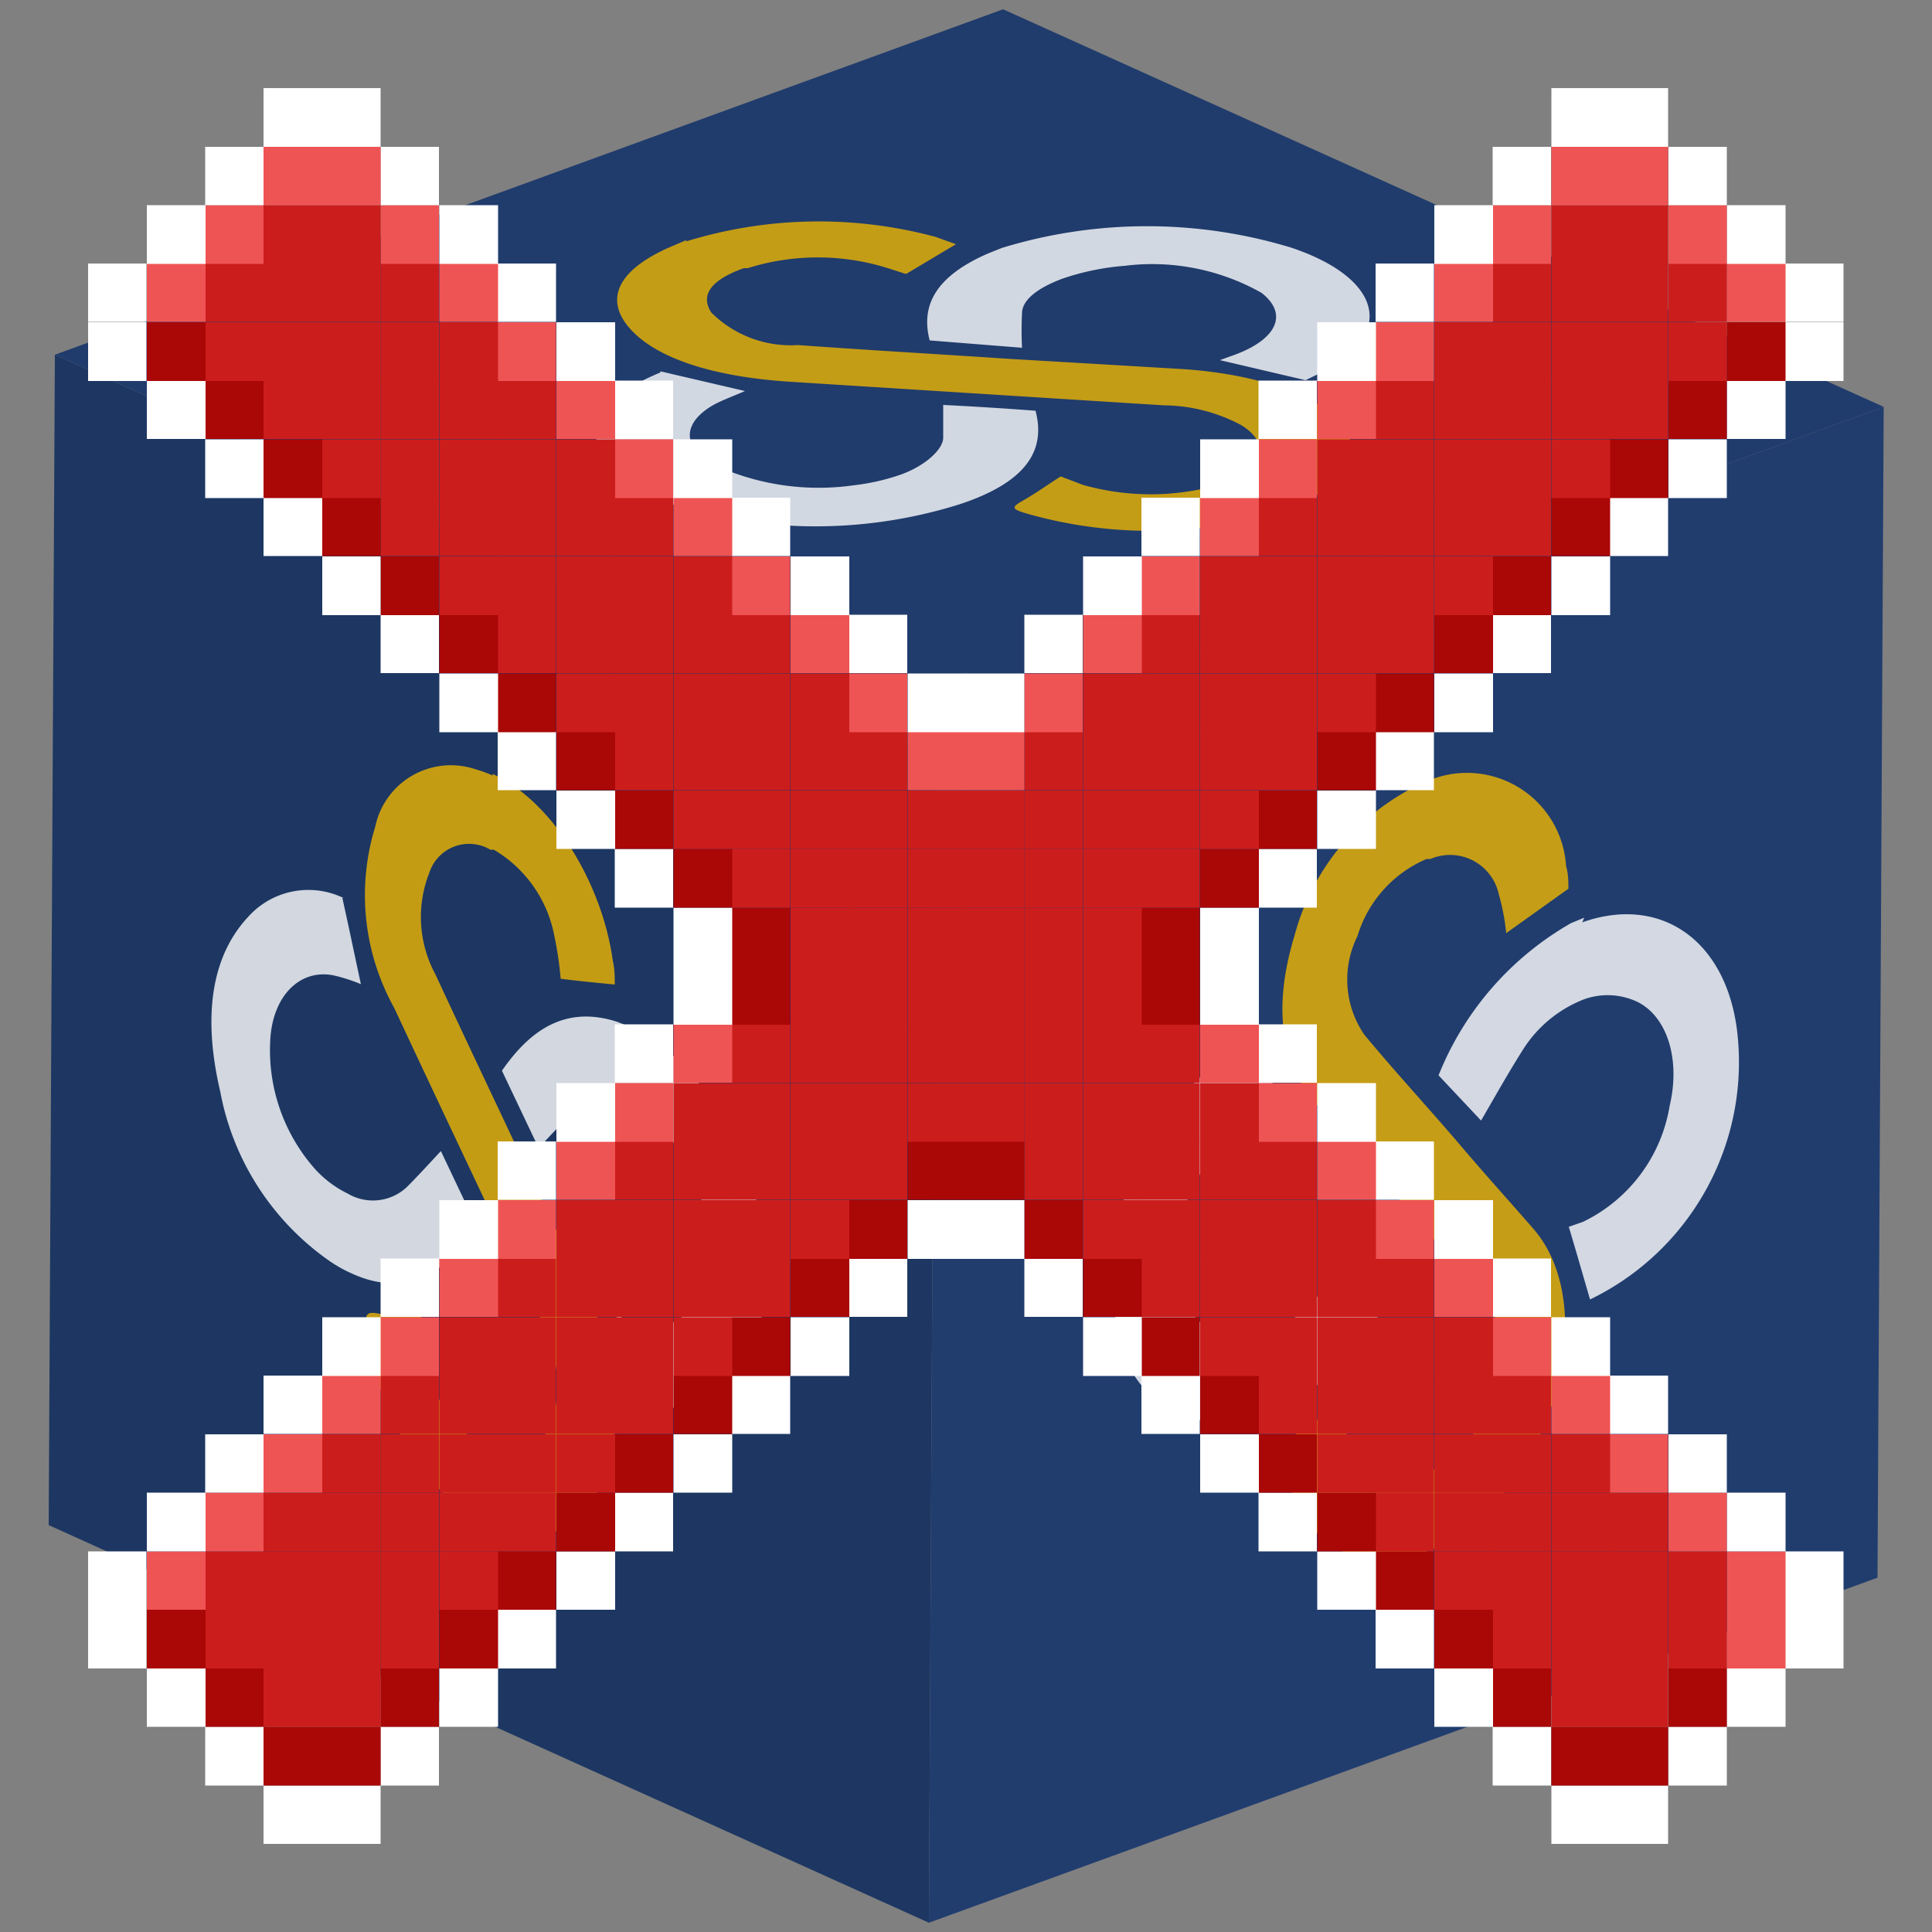 <svg id="Capa_1" data-name="Capa 1" xmlns="http://www.w3.org/2000/svg" xmlns:xlink="http://www.w3.org/1999/xlink" width="50" height="50" viewBox="0 0 50 50">
  <rect x="0" y="0" width="50" height="50" fill="#808080" stroke="none"/>
  <defs>
    <clipPath id="clip-path">
      <polygon points="24.04 49.76 1.26 39.47 1.42 9.18 24.2 19.47 24.04 49.76" fill="none"/>
    </clipPath>
    <clipPath id="clip-path-2">
      <polygon points="24.2 19.47 1.42 9.18 25.96 0.24 48.75 10.53 24.2 19.47" fill="none"/>
    </clipPath>
    <clipPath id="clip-path-3">
      <polygon points="48.75 10.53 48.59 40.83 24.04 49.76 24.2 19.47 48.75 10.53" fill="none"/>
    </clipPath>
  </defs>
  <g id="Figment_lido">
    <g style="isolation: isolate">
      <g>
        <polygon points="24.04 49.76 1.26 39.47 1.42 9.18 24.2 19.47 24.04 49.76" fill="#1d3762"/>
        <g style="isolation: isolate">
          <g clip-path="url(#clip-path)">
            <g>
              <path d="M12.75,20.07a3.29,3.29,0,0,0-.44-.16,2,2,0,0,0-2.6,1.49,6,6,0,0,0,.49,4.68c1.26,2.7,2.55,5.41,3.82,8.1a3.75,3.75,0,0,1,.38,2.07c-.13,1.1-.88,1.66-1.75,1.28h0a3.65,3.65,0,0,1-1.75-2.77c0-.24,0-.46,0-.69-.38,0-.73,0-1.08-.07s-.4,0-.32.51c.31,2.24,1.65,4.29,3.16,5a3,3,0,0,0,.68.21c2.36.41,3.38-3,1.87-6.2C14.57,32.22,14,31,13.38,29.71c-.7-1.49-1.42-3-2.11-4.49a3.12,3.12,0,0,1-.16-2.63,1.08,1.08,0,0,1,1.58-.6l.09,0a3.3,3.3,0,0,1,1.57,2.25,9,9,0,0,1,.16,1.09c.46.06.91.1,1.4.15,0-.19,0-.4-.05-.61-.27-2-1.56-4.14-3.11-4.84" fill="#edb500" opacity="0.8"/>
              <path d="M8.89,23.24a2.09,2.09,0,0,0-2.46.48c-.94,1-1.2,2.53-.73,4.53a6.88,6.88,0,0,0,2.85,4.4,3.51,3.51,0,0,0,.56.31c1.38.63,2.4,0,3.25-1.17l-.95-2c-.3.32-.59.64-.88.93A1.28,1.28,0,0,1,9,30.89a2.79,2.79,0,0,1-.86-.65A4.64,4.64,0,0,1,7,26.83c.09-1.08.77-1.75,1.62-1.59a4.32,4.32,0,0,1,.72.23c-.16-.74-.31-1.47-.48-2.23" fill="#fff" opacity="0.8"/>
              <path d="M16.29,26.57l-.3-.12c-1.34-.44-2.26.19-3,1.26l.95,2c.32-.34.61-.66.93-.95a1.22,1.22,0,0,1,1.42-.16,3,3,0,0,1,1.07.88A4.52,4.52,0,0,1,18.25,33c-.25,1.11-1,1.59-2,1.19L15.94,34c.17.76.33,1.48.49,2.26a5.62,5.62,0,0,0,.62.15c1.8.25,3-1.6,2.74-4.15s-1.76-4.91-3.5-5.7" fill="#fff" opacity="0.8"/>
            </g>
          </g>
        </g>
      </g>
      <g>
        <polygon points="24.2 19.47 1.42 9.18 25.96 0.24 48.75 10.53 24.2 19.47" fill="#203c6c"/>
        <g style="isolation: isolate">
          <g clip-path="url(#clip-path-2)">
            <g>
              <path d="M17.77,6.21l-.49.21C16,7,15.63,7.74,16.3,8.5s2.12,1.25,4.15,1.38l9.67.61a4.33,4.33,0,0,1,2,.51c.77.47.6,1.11-.42,1.5h0a6.45,6.45,0,0,1-3.67.05l-.58-.22c-.33.21-.62.42-.95.61s-.36.23.14.37a11.62,11.62,0,0,0,6.62-.11,4.76,4.76,0,0,0,.72-.33c2.29-1.26.44-3.07-3.4-3.32L26,9.28c-1.78-.12-3.57-.22-5.35-.35a2.91,2.91,0,0,1-2.24-.84c-.3-.46,0-.85.84-1.15l.1,0a6.06,6.06,0,0,1,3.1-.14c.38.08.7.2,1,.29l1.29-.77-.53-.19a11.64,11.64,0,0,0-6.46.12" fill="#edb500" opacity="0.8"/>
              <path d="M17.09,9.64c-1.09.45-1.68,1-1.66,1.64,0,.91,1,1.61,3,2.05a12.44,12.44,0,0,0,5.89-.13c.26-.07.5-.14.72-.22,1.65-.6,2-1.43,1.76-2.35-.79-.06-1.58-.11-2.39-.15,0,.29,0,.57,0,.85s-.43.71-1.09.95a5.72,5.72,0,0,1-1.23.28A6.45,6.45,0,0,1,18.42,12c-.78-.44-.76-1.08.08-1.54.23-.12.53-.23.78-.34l-2.19-.51" fill="#fff" opacity="0.8"/>
              <path d="M25.92,6.42l-.35.14C24.1,7.2,23.85,8,24.06,8.81L26.45,9a8.74,8.74,0,0,1,0-.89c0-.36.43-.67,1.05-.9a6.51,6.51,0,0,1,1.6-.33,5.75,5.75,0,0,1,3.55.7c.69.54.41,1.19-.69,1.6l-.39.14,2.22.52c.19-.1.43-.2.63-.32,1.7-1,1.23-2.36-1-3.11a12.83,12.83,0,0,0-7.47,0" fill="#fff" opacity="0.8"/>
            </g>
          </g>
        </g>
      </g>
      <g>
        <polygon points="48.75 10.53 48.59 40.83 24.04 49.76 24.2 19.47 48.75 10.53" fill="#213d6e"/>
        <g style="isolation: isolate">
          <g clip-path="url(#clip-path-3)">
            <g>
              <path d="M37,20.19a3.22,3.22,0,0,0-.5.23,6.09,6.09,0,0,0-3,3.8c-.56,1.84-.36,3.32.56,4.35,1.43,1.66,2.89,3.3,4.33,5a2.2,2.2,0,0,1,.43,1.78,3.61,3.61,0,0,1-2,2.84h0a1.45,1.45,0,0,1-2-1.31c0-.22,0-.45,0-.67-.43.31-.82.61-1.22.86s-.46.32-.37.81c.36,2,1.88,2.94,3.59,2.31a3.79,3.79,0,0,0,.76-.37c2.68-1.65,3.83-6,2.12-8-.67-.77-1.35-1.52-2-2.29-.79-.92-1.61-1.81-2.39-2.75a2.52,2.52,0,0,1-.18-2.55,3.16,3.16,0,0,1,1.79-2l.1,0a1.29,1.29,0,0,1,1.77.92,5.54,5.54,0,0,1,.19,1L40.59,23c0-.18,0-.39-.06-.58A2.57,2.57,0,0,0,37,20.19" fill="#edb500" opacity="0.8"/>
              <path d="M32.65,26.81a6,6,0,0,0-2.79,2.64A6.39,6.39,0,0,0,29,34.72a2.61,2.61,0,0,0,3.22,2,3.58,3.58,0,0,0,.64-.18c1.56-.57,2.72-2.08,3.67-4-.35-.41-.7-.82-1.07-1.23-.34.59-.66,1.17-1,1.72a3.46,3.46,0,0,1-1.68,1.48,1.72,1.72,0,0,1-1,.09c-.92-.2-1.43-1.16-1.31-2.48a4.24,4.24,0,0,1,1.84-3.05,7.41,7.41,0,0,1,.81-.39c-.18-.61-.35-1.23-.54-1.86" fill="#fff" opacity="0.8"/>
              <path d="M41,23.75l-.34.14a7.91,7.91,0,0,0-3.43,3.94L38.33,29c.36-.62.69-1.21,1.05-1.78A3.27,3.27,0,0,1,41,25.86a1.8,1.8,0,0,1,1.21,0c.87.29,1.31,1.45,1,2.76a4.06,4.06,0,0,1-2.24,3l-.37.13c.19.63.36,1.23.55,1.88a6.82,6.82,0,0,0,3.8-7c-.31-2.33-2-3.47-4-2.76" fill="#fff" opacity="0.8"/>
            </g>
          </g>
        </g>
      </g>
    </g>
  </g>
  <g>
    <rect x="46.2" y="41.66" width="1.51" height="1.52" fill="#fff"/>
    <rect x="46.2" y="40.15" width="1.51" height="1.51" fill="#fff"/>
    <rect x="46.2" y="8.34" width="1.51" height="1.52" fill="#fff"/>
    <rect x="46.2" y="6.82" width="1.51" height="1.51" fill="#fff"/>
    <rect x="44.69" y="43.18" width="1.52" height="1.51" fill="#fff"/>
    <rect x="44.69" y="41.66" width="1.52" height="1.52" fill="#ef5454"/>
    <rect x="44.69" y="40.15" width="1.52" height="1.51" fill="#ef5454"/>
    <rect x="44.69" y="38.63" width="1.52" height="1.52" fill="#fff"/>
    <rect x="44.69" y="9.85" width="1.52" height="1.51" fill="#fff"/>
    <rect x="44.69" y="8.34" width="1.52" height="1.52" fill="#aa0707"/>
    <rect x="44.69" y="6.82" width="1.52" height="1.51" fill="#ef5454"/>
    <rect x="44.69" y="5.31" width="1.52" height="1.52" fill="#fff"/>
    <rect x="43.18" y="44.69" width="1.51" height="1.52" fill="#fff"/>
    <rect x="43.18" y="43.18" width="1.51" height="1.51" fill="#aa0707"/>
    <rect x="43.18" y="41.66" width="1.51" height="1.52" fill="#cc1d1d"/>
    <rect x="43.18" y="40.15" width="1.51" height="1.51" fill="#cc1d1d"/>
    <rect x="43.18" y="38.63" width="1.51" height="1.52" fill="#ef5454"/>
    <rect x="43.18" y="37.12" width="1.51" height="1.51" fill="#fff"/>
    <rect x="43.18" y="11.37" width="1.51" height="1.52" fill="#fff"/>
    <rect x="43.18" y="9.85" width="1.51" height="1.51" fill="#aa0707"/>
    <rect x="43.18" y="8.34" width="1.51" height="1.52" fill="#cc1d1d"/>
    <rect x="43.18" y="6.82" width="1.51" height="1.51" fill="#cc1d1d"/>
    <rect x="43.18" y="5.31" width="1.51" height="1.52" fill="#ef5454"/>
    <rect x="43.18" y="3.8" width="1.51" height="1.51" fill="#fff"/>
    <rect x="41.66" y="46.21" width="1.51" height="1.51" fill="#fff"/>
    <rect x="41.66" y="44.69" width="1.51" height="1.52" fill="#aa0707"/>
    <rect x="41.66" y="43.18" width="1.51" height="1.51" fill="#cc1d1d"/>
    <rect x="41.66" y="41.66" width="1.51" height="1.52" fill="#cc1d1d"/>
    <rect x="41.66" y="40.15" width="1.51" height="1.51" fill="#cc1d1d"/>
    <rect x="41.66" y="38.63" width="1.51" height="1.52" fill="#cc1d1d"/>
    <rect x="41.66" y="37.12" width="1.51" height="1.51" fill="#ef5454"/>
    <rect x="41.66" y="35.6" width="1.51" height="1.51" fill="#fff"/>
    <rect x="41.66" y="12.88" width="1.51" height="1.51" fill="#fff"/>
    <rect x="41.66" y="11.37" width="1.51" height="1.52" fill="#aa0707"/>
    <rect x="41.66" y="9.85" width="1.51" height="1.51" fill="#cc1d1d"/>
    <rect x="41.66" y="8.34" width="1.51" height="1.52" fill="#cc1d1d"/>
    <rect x="41.66" y="6.82" width="1.51" height="1.51" fill="#cc1d1d"/>
    <rect x="41.66" y="5.31" width="1.51" height="1.52" fill="#cc1d1d"/>
    <rect x="41.66" y="3.8" width="1.51" height="1.51" fill="#ef5454"/>
    <rect x="41.66" y="2.28" width="1.51" height="1.52" fill="#fff"/>
    <rect x="40.15" y="46.21" width="1.52" height="1.51" fill="#fff"/>
    <rect x="40.15" y="44.69" width="1.52" height="1.52" fill="#aa0707"/>
    <rect x="40.15" y="43.18" width="1.52" height="1.51" fill="#cc1d1d"/>
    <rect x="40.15" y="41.66" width="1.52" height="1.52" fill="#cc1d1d"/>
    <rect x="40.15" y="40.15" width="1.52" height="1.51" fill="#cc1d1d"/>
    <rect x="40.15" y="38.63" width="1.52" height="1.52" fill="#cc1d1d"/>
    <rect x="40.15" y="37.12" width="1.52" height="1.51" fill="#cc1d1d"/>
    <rect x="40.15" y="35.6" width="1.52" height="1.51" fill="#ef5454"/>
    <rect x="40.15" y="34.09" width="1.52" height="1.52" fill="#fff"/>
    <rect x="40.15" y="14.4" width="1.52" height="1.52" fill="#fff"/>
    <rect x="40.15" y="12.88" width="1.52" height="1.51" fill="#aa0707"/>
    <rect x="40.15" y="11.37" width="1.52" height="1.52" fill="#cc1d1d"/>
    <rect x="40.15" y="9.85" width="1.52" height="1.51" fill="#cc1d1d"/>
    <rect x="40.15" y="8.34" width="1.52" height="1.52" fill="#cc1d1d"/>
    <rect x="40.15" y="6.82" width="1.52" height="1.51" fill="#cc1d1d"/>
    <rect x="40.15" y="5.31" width="1.52" height="1.52" fill="#cc1d1d"/>
    <rect x="40.15" y="3.8" width="1.52" height="1.51" fill="#ef5454"/>
    <rect x="40.15" y="2.28" width="1.52" height="1.52" fill="#fff"/>
    <rect x="38.63" y="44.69" width="1.51" height="1.52" fill="#fff"/>
    <rect x="38.63" y="43.18" width="1.51" height="1.51" fill="#aa0707"/>
    <rect x="38.63" y="41.66" width="1.51" height="1.52" fill="#cc1d1d"/>
    <rect x="38.63" y="40.15" width="1.51" height="1.51" fill="#cc1d1d"/>
    <rect x="38.63" y="38.63" width="1.51" height="1.52" fill="#cc1d1d"/>
    <rect x="38.63" y="37.12" width="1.51" height="1.51" fill="#cc1d1d"/>
    <rect x="38.63" y="35.6" width="1.51" height="1.51" fill="#cc1d1d"/>
    <rect x="38.63" y="34.09" width="1.51" height="1.52" fill="#ef5454"/>
    <rect x="38.63" y="32.57" width="1.51" height="1.51" fill="#fff"/>
    <rect x="38.63" y="15.91" width="1.51" height="1.51" fill="#fff"/>
    <rect x="38.63" y="14.4" width="1.51" height="1.52" fill="#aa0707"/>
    <rect x="38.63" y="12.88" width="1.51" height="1.51" fill="#cc1d1d"/>
    <rect x="38.63" y="11.37" width="1.51" height="1.52" fill="#cc1d1d"/>
    <rect x="38.63" y="9.85" width="1.51" height="1.51" fill="#cc1d1d"/>
    <rect x="38.63" y="8.34" width="1.51" height="1.52" fill="#cc1d1d"/>
    <rect x="38.63" y="6.82" width="1.51" height="1.51" fill="#cc1d1d"/>
    <rect x="38.63" y="5.31" width="1.51" height="1.52" fill="#ef5454"/>
    <rect x="38.63" y="3.8" width="1.51" height="1.51" fill="#fff"/>
    <rect x="37.12" y="43.18" width="1.52" height="1.51" fill="#fff"/>
    <rect x="37.12" y="41.66" width="1.52" height="1.52" fill="#aa0707"/>
    <rect x="37.12" y="40.15" width="1.52" height="1.51" fill="#cc1d1d"/>
    <rect x="37.12" y="38.63" width="1.52" height="1.52" fill="#cc1d1d"/>
    <rect x="37.12" y="37.12" width="1.52" height="1.51" fill="#cc1d1d"/>
    <rect x="37.12" y="35.6" width="1.52" height="1.51" fill="#cc1d1d"/>
    <rect x="37.12" y="34.09" width="1.52" height="1.52" fill="#cc1d1d"/>
    <rect x="37.12" y="32.57" width="1.52" height="1.51" fill="#ef5454"/>
    <rect x="37.12" y="31.06" width="1.52" height="1.52" fill="#fff"/>
    <rect x="37.12" y="17.43" width="1.52" height="1.52" fill="#fff"/>
    <rect x="37.12" y="15.91" width="1.52" height="1.51" fill="#aa0707"/>
    <rect x="37.12" y="14.4" width="1.52" height="1.52" fill="#cc1d1d"/>
    <rect x="37.12" y="12.88" width="1.52" height="1.51" fill="#cc1d1d"/>
    <rect x="37.12" y="11.37" width="1.52" height="1.52" fill="#cc1d1d"/>
    <rect x="37.12" y="9.85" width="1.52" height="1.51" fill="#cc1d1d"/>
    <rect x="37.12" y="8.34" width="1.52" height="1.52" fill="#cc1d1d"/>
    <rect x="37.12" y="6.82" width="1.52" height="1.51" fill="#ef5454"/>
    <rect x="37.12" y="5.31" width="1.52" height="1.52" fill="#fff"/>
    <rect x="35.6" y="41.66" width="1.51" height="1.52" fill="#fff"/>
    <rect x="35.6" y="40.15" width="1.51" height="1.51" fill="#aa0707"/>
    <rect x="35.6" y="38.63" width="1.51" height="1.52" fill="#cc1d1d"/>
    <rect x="35.6" y="37.12" width="1.51" height="1.51" fill="#cc1d1d"/>
    <rect x="35.6" y="35.6" width="1.51" height="1.51" fill="#cc1d1d"/>
    <rect x="35.6" y="34.09" width="1.51" height="1.52" fill="#cc1d1d"/>
    <rect x="35.6" y="32.57" width="1.51" height="1.51" fill="#cc1d1d"/>
    <rect x="35.6" y="31.06" width="1.51" height="1.52" fill="#ef5454"/>
    <rect x="35.6" y="29.54" width="1.51" height="1.51" fill="#fff"/>
    <rect x="35.6" y="18.94" width="1.51" height="1.51" fill="#fff"/>
    <rect x="35.6" y="17.43" width="1.51" height="1.52" fill="#aa0707"/>
    <rect x="35.6" y="15.91" width="1.51" height="1.51" fill="#cc1d1d"/>
    <rect x="35.6" y="14.4" width="1.51" height="1.52" fill="#cc1d1d"/>
    <rect x="35.6" y="12.88" width="1.51" height="1.51" fill="#cc1d1d"/>
    <rect x="35.6" y="11.37" width="1.51" height="1.52" fill="#cc1d1d"/>
    <rect x="35.6" y="9.85" width="1.51" height="1.51" fill="#cc1d1d"/>
    <rect x="35.6" y="8.34" width="1.51" height="1.52" fill="#ef5454"/>
    <rect x="35.6" y="6.82" width="1.51" height="1.51" fill="#fff"/>
    <rect x="34.09" y="40.15" width="1.52" height="1.51" fill="#fff"/>
    <rect x="34.09" y="38.63" width="1.52" height="1.52" fill="#aa0707"/>
    <rect x="34.09" y="37.12" width="1.52" height="1.51" fill="#cc1d1d"/>
    <rect x="34.09" y="35.6" width="1.52" height="1.51" fill="#cc1d1d"/>
    <rect x="34.09" y="34.09" width="1.52" height="1.52" fill="#cc1d1d"/>
    <rect x="34.09" y="32.57" width="1.52" height="1.51" fill="#cc1d1d"/>
    <rect x="34.09" y="31.06" width="1.52" height="1.52" fill="#cc1d1d"/>
    <rect x="34.09" y="29.54" width="1.52" height="1.51" fill="#ef5454"/>
    <rect x="34.09" y="28.03" width="1.52" height="1.52" fill="#fff"/>
    <rect x="34.09" y="20.46" width="1.52" height="1.51" fill="#fff"/>
    <rect x="34.09" y="18.94" width="1.52" height="1.51" fill="#aa0707"/>
    <rect x="34.09" y="17.43" width="1.52" height="1.52" fill="#cc1d1d"/>
    <rect x="34.09" y="15.91" width="1.52" height="1.51" fill="#cc1d1d"/>
    <rect x="34.09" y="14.4" width="1.52" height="1.52" fill="#cc1d1d"/>
    <rect x="34.09" y="12.88" width="1.52" height="1.51" fill="#cc1d1d"/>
    <rect x="34.09" y="11.37" width="1.52" height="1.52" fill="#cc1d1d"/>
    <rect x="34.09" y="9.85" width="1.52" height="1.51" fill="#ef5454"/>
    <rect x="34.09" y="8.34" width="1.52" height="1.52" fill="#fff"/>
    <rect x="32.57" y="38.63" width="1.51" height="1.52" fill="#fff"/>
    <rect x="32.57" y="37.12" width="1.51" height="1.51" fill="#aa0707"/>
    <rect x="32.57" y="35.6" width="1.51" height="1.51" fill="#cc1d1d"/>
    <rect x="32.57" y="34.09" width="1.51" height="1.52" fill="#cc1d1d"/>
    <rect x="32.57" y="32.57" width="1.51" height="1.51" fill="#cc1d1d"/>
    <rect x="32.57" y="31.06" width="1.51" height="1.52" fill="#cc1d1d"/>
    <rect x="32.57" y="29.54" width="1.51" height="1.51" fill="#cc1d1d"/>
    <rect x="32.57" y="28.03" width="1.51" height="1.52" fill="#ef5454"/>
    <rect x="32.57" y="26.51" width="1.51" height="1.51" fill="#fff"/>
    <rect x="32.57" y="21.97" width="1.51" height="1.52" fill="#fff"/>
    <rect x="32.57" y="20.46" width="1.51" height="1.51" fill="#aa0707"/>
    <rect x="32.57" y="18.94" width="1.51" height="1.51" fill="#cc1d1d"/>
    <rect x="32.57" y="17.43" width="1.51" height="1.52" fill="#cc1d1d"/>
    <rect x="32.57" y="15.91" width="1.51" height="1.51" fill="#cc1d1d"/>
    <rect x="32.57" y="14.4" width="1.51" height="1.52" fill="#cc1d1d"/>
    <rect x="32.57" y="12.88" width="1.51" height="1.51" fill="#cc1d1d"/>
    <rect x="32.57" y="11.37" width="1.51" height="1.52" fill="#ef5454"/>
    <rect x="32.57" y="9.85" width="1.51" height="1.51" fill="#fff"/>
    <rect x="31.06" y="37.12" width="1.52" height="1.51" fill="#fff"/>
    <rect x="31.06" y="35.6" width="1.52" height="1.51" fill="#aa0707"/>
    <rect x="31.06" y="34.09" width="1.52" height="1.52" fill="#cc1d1d"/>
    <rect x="31.06" y="32.57" width="1.52" height="1.51" fill="#cc1d1d"/>
    <rect x="31.06" y="31.06" width="1.52" height="1.52" fill="#cc1d1d"/>
    <rect x="31.06" y="29.54" width="1.52" height="1.51" fill="#cc1d1d"/>
    <rect x="31.06" y="28.03" width="1.52" height="1.52" fill="#cc1d1d"/>
    <rect x="31.06" y="26.51" width="1.52" height="1.51" fill="#ef5454"/>
    <rect x="31.06" y="25" width="1.52" height="1.52" fill="#fff"/>
    <rect x="31.06" y="23.49" width="1.52" height="1.51" fill="#fff"/>
    <rect x="31.06" y="21.97" width="1.52" height="1.52" fill="#aa0707"/>
    <rect x="31.06" y="20.46" width="1.52" height="1.51" fill="#cc1d1d"/>
    <rect x="31.06" y="18.94" width="1.52" height="1.51" fill="#cc1d1d"/>
    <rect x="31.06" y="17.43" width="1.52" height="1.52" fill="#cc1d1d"/>
    <rect x="31.06" y="15.91" width="1.52" height="1.51" fill="#cc1d1d"/>
    <rect x="31.06" y="14.4" width="1.52" height="1.52" fill="#cc1d1d"/>
    <rect x="31.06" y="12.88" width="1.52" height="1.51" fill="#ef5454"/>
    <rect x="31.06" y="11.37" width="1.52" height="1.52" fill="#fff"/>
    <rect x="29.54" y="35.6" width="1.51" height="1.51" fill="#fff"/>
    <rect x="29.54" y="34.09" width="1.51" height="1.52" fill="#aa0707"/>
    <rect x="29.54" y="32.57" width="1.51" height="1.51" fill="#cc1d1d"/>
    <rect x="29.54" y="31.06" width="1.51" height="1.52" fill="#cc1d1d"/>
    <rect x="29.54" y="29.54" width="1.51" height="1.51" fill="#cc1d1d"/>
    <rect x="29.54" y="28.03" width="1.51" height="1.52" fill="#cc1d1d"/>
    <rect x="29.54" y="26.51" width="1.51" height="1.51" fill="#cc1d1d"/>
    <rect x="29.54" y="25" width="1.51" height="1.52" fill="#aa0707"/>
    <rect x="29.54" y="23.49" width="1.51" height="1.51" fill="#aa0707"/>
    <rect x="29.54" y="21.97" width="1.51" height="1.52" fill="#cc1d1d"/>
    <rect x="29.54" y="20.46" width="1.51" height="1.51" fill="#cc1d1d"/>
    <rect x="29.54" y="18.94" width="1.51" height="1.51" fill="#cc1d1d"/>
    <rect x="29.54" y="17.43" width="1.51" height="1.52" fill="#cc1d1d"/>
    <rect x="29.54" y="15.91" width="1.51" height="1.51" fill="#cc1d1d"/>
    <rect x="29.54" y="14.4" width="1.51" height="1.52" fill="#ef5454"/>
    <rect x="29.54" y="12.88" width="1.51" height="1.51" fill="#fff"/>
    <rect x="28.03" y="34.09" width="1.52" height="1.52" fill="#fff"/>
    <rect x="28.03" y="32.57" width="1.52" height="1.51" fill="#aa0707"/>
    <rect x="28.03" y="31.06" width="1.52" height="1.52" fill="#cc1d1d"/>
    <rect x="28.03" y="29.54" width="1.52" height="1.51" fill="#cc1d1d"/>
    <rect x="28.03" y="28.03" width="1.52" height="1.52" fill="#cc1d1d"/>
    <rect x="28.03" y="26.51" width="1.52" height="1.51" fill="#cc1d1d"/>
    <rect x="28.03" y="25" width="1.52" height="1.52" fill="#cc1d1d"/>
    <rect x="28.03" y="23.49" width="1.52" height="1.51" fill="#cc1d1d"/>
    <rect x="28.03" y="21.97" width="1.52" height="1.52" fill="#cc1d1d"/>
    <rect x="28.03" y="20.46" width="1.52" height="1.51" fill="#cc1d1d"/>
    <rect x="28.03" y="18.94" width="1.52" height="1.51" fill="#cc1d1d"/>
    <rect x="28.03" y="17.43" width="1.52" height="1.52" fill="#cc1d1d"/>
    <rect x="28.03" y="15.91" width="1.52" height="1.51" fill="#ef5454"/>
    <rect x="28.03" y="14.4" width="1.52" height="1.52" fill="#fff"/>
    <rect x="26.51" y="32.57" width="1.51" height="1.51" fill="#fff"/>
    <rect x="26.51" y="31.06" width="1.51" height="1.52" fill="#aa0707"/>
    <rect x="26.51" y="29.54" width="1.51" height="1.51" fill="#cc1d1d"/>
    <rect x="26.51" y="28.03" width="1.51" height="1.52" fill="#cc1d1d"/>
    <rect x="26.51" y="26.51" width="1.51" height="1.51" fill="#cc1d1d"/>
    <rect x="26.51" y="25" width="1.51" height="1.52" fill="#cc1d1d"/>
    <rect x="26.51" y="23.49" width="1.51" height="1.51" fill="#cc1d1d"/>
    <rect x="26.51" y="21.97" width="1.51" height="1.52" fill="#cc1d1d"/>
    <rect x="26.51" y="20.46" width="1.51" height="1.51" fill="#cc1d1d"/>
    <rect x="26.51" y="18.94" width="1.51" height="1.51" fill="#cc1d1d"/>
    <rect x="26.51" y="17.43" width="1.51" height="1.52" fill="#ef5454"/>
    <rect x="26.51" y="15.91" width="1.51" height="1.51" fill="#fff"/>
    <rect x="25" y="31.06" width="1.51" height="1.52" fill="#fff"/>
    <rect x="25" y="29.54" width="1.51" height="1.51" fill="#aa0707"/>
    <rect x="25" y="28.03" width="1.51" height="1.52" fill="#cc1d1d"/>
    <rect x="25" y="26.51" width="1.51" height="1.51" fill="#cc1d1d"/>
    <rect x="25" y="25" width="1.51" height="1.52" fill="#cc1d1d"/>
    <rect x="25" y="23.49" width="1.51" height="1.51" fill="#cc1d1d"/>
    <rect x="25" y="21.97" width="1.51" height="1.52" fill="#cc1d1d"/>
    <rect x="25" y="20.46" width="1.51" height="1.51" fill="#cc1d1d"/>
    <rect x="25" y="18.94" width="1.51" height="1.51" fill="#ef5454"/>
    <rect x="25" y="17.43" width="1.51" height="1.52" fill="#fff"/>
    <rect x="23.49" y="31.06" width="1.52" height="1.52" fill="#fff"/>
    <rect x="23.49" y="29.54" width="1.52" height="1.51" fill="#aa0707"/>
    <rect x="23.49" y="28.03" width="1.52" height="1.52" fill="#cc1d1d"/>
    <rect x="23.49" y="26.51" width="1.52" height="1.51" fill="#cc1d1d"/>
    <rect x="23.49" y="25" width="1.52" height="1.52" fill="#cc1d1d"/>
    <rect x="23.49" y="23.49" width="1.52" height="1.51" fill="#cc1d1d"/>
    <rect x="23.49" y="21.97" width="1.52" height="1.52" fill="#cc1d1d"/>
    <rect x="23.49" y="20.46" width="1.52" height="1.51" fill="#cc1d1d"/>
    <rect x="23.49" y="18.94" width="1.52" height="1.51" fill="#ef5454"/>
    <rect x="23.49" y="17.43" width="1.52" height="1.52" fill="#fff"/>
    <rect x="21.97" y="32.57" width="1.51" height="1.51" fill="#fff"/>
    <rect x="21.97" y="31.06" width="1.51" height="1.52" fill="#aa0707"/>
    <rect x="21.97" y="29.54" width="1.51" height="1.51" fill="#cc1d1d"/>
    <rect x="21.97" y="28.03" width="1.51" height="1.52" fill="#cc1d1d"/>
    <rect x="21.97" y="26.51" width="1.51" height="1.51" fill="#cc1d1d"/>
    <rect x="21.97" y="25" width="1.51" height="1.52" fill="#cc1d1d"/>
    <rect x="21.97" y="23.49" width="1.51" height="1.51" fill="#cc1d1d"/>
    <rect x="21.97" y="21.97" width="1.51" height="1.52" fill="#cc1d1d"/>
    <rect x="21.97" y="20.46" width="1.51" height="1.51" fill="#cc1d1d"/>
    <rect x="21.97" y="18.94" width="1.51" height="1.51" fill="#cc1d1d"/>
    <rect x="21.97" y="17.43" width="1.51" height="1.52" fill="#ef5454"/>
    <rect x="21.97" y="15.91" width="1.51" height="1.51" fill="#fff"/>
    <rect x="20.46" y="34.09" width="1.52" height="1.52" fill="#fff"/>
    <rect x="20.46" y="32.57" width="1.52" height="1.51" fill="#aa0707"/>
    <rect x="20.46" y="31.06" width="1.52" height="1.52" fill="#cc1d1d"/>
    <rect x="20.46" y="29.54" width="1.52" height="1.51" fill="#cc1d1d"/>
    <rect x="20.46" y="28.03" width="1.52" height="1.52" fill="#cc1d1d"/>
    <rect x="20.46" y="26.51" width="1.52" height="1.51" fill="#cc1d1d"/>
    <rect x="20.46" y="25" width="1.52" height="1.52" fill="#cc1d1d"/>
    <rect x="20.46" y="23.49" width="1.52" height="1.51" fill="#cc1d1d"/>
    <rect x="20.46" y="21.97" width="1.52" height="1.52" fill="#cc1d1d"/>
    <rect x="20.46" y="20.46" width="1.52" height="1.51" fill="#cc1d1d"/>
    <rect x="20.46" y="18.94" width="1.52" height="1.51" fill="#cc1d1d"/>
    <rect x="20.46" y="17.43" width="1.52" height="1.52" fill="#cc1d1d"/>
    <rect x="20.46" y="15.91" width="1.52" height="1.51" fill="#ef5454"/>
    <rect x="20.46" y="14.4" width="1.52" height="1.52" fill="#fff"/>
    <rect x="18.94" y="35.6" width="1.51" height="1.51" fill="#fff"/>
    <rect x="18.94" y="34.09" width="1.51" height="1.52" fill="#aa0707"/>
    <rect x="18.94" y="32.57" width="1.51" height="1.51" fill="#cc1d1d"/>
    <rect x="18.94" y="31.06" width="1.51" height="1.52" fill="#cc1d1d"/>
    <rect x="18.94" y="29.54" width="1.51" height="1.51" fill="#cc1d1d"/>
    <rect x="18.94" y="28.03" width="1.51" height="1.52" fill="#cc1d1d"/>
    <rect x="18.94" y="26.51" width="1.51" height="1.51" fill="#cc1d1d"/>
    <rect x="18.94" y="25" width="1.51" height="1.52" fill="#aa0707"/>
    <rect x="18.94" y="23.49" width="1.51" height="1.51" fill="#aa0707"/>
    <rect x="18.94" y="21.97" width="1.51" height="1.52" fill="#cc1d1d"/>
    <rect x="18.94" y="20.46" width="1.51" height="1.51" fill="#cc1d1d"/>
    <rect x="18.94" y="18.94" width="1.51" height="1.51" fill="#cc1d1d"/>
    <rect x="18.94" y="17.43" width="1.51" height="1.52" fill="#cc1d1d"/>
    <rect x="18.94" y="15.91" width="1.51" height="1.51" fill="#cc1d1d"/>
    <rect x="18.94" y="14.4" width="1.51" height="1.52" fill="#ef5454"/>
    <rect x="18.94" y="12.88" width="1.51" height="1.51" fill="#fff"/>
    <rect x="17.43" y="37.12" width="1.52" height="1.51" fill="#fff"/>
    <rect x="17.43" y="35.6" width="1.52" height="1.51" fill="#aa0707"/>
    <rect x="17.43" y="34.09" width="1.52" height="1.52" fill="#cc1d1d"/>
    <rect x="17.43" y="32.57" width="1.52" height="1.51" fill="#cc1d1d"/>
    <rect x="17.43" y="31.06" width="1.52" height="1.52" fill="#cc1d1d"/>
    <rect x="17.43" y="29.54" width="1.52" height="1.51" fill="#cc1d1d"/>
    <rect x="17.43" y="28.03" width="1.52" height="1.52" fill="#cc1d1d"/>
    <rect x="17.43" y="26.51" width="1.52" height="1.51" fill="#ef5454"/>
    <rect x="17.43" y="25" width="1.52" height="1.52" fill="#fff"/>
    <rect x="17.43" y="23.49" width="1.52" height="1.51" fill="#fff"/>
    <rect x="17.43" y="21.97" width="1.52" height="1.52" fill="#aa0707"/>
    <rect x="17.43" y="20.46" width="1.52" height="1.51" fill="#cc1d1d"/>
    <rect x="17.43" y="18.94" width="1.52" height="1.51" fill="#cc1d1d"/>
    <rect x="17.43" y="17.43" width="1.52" height="1.52" fill="#cc1d1d"/>
    <rect x="17.43" y="15.91" width="1.52" height="1.51" fill="#cc1d1d"/>
    <rect x="17.43" y="14.4" width="1.52" height="1.52" fill="#cc1d1d"/>
    <rect x="17.43" y="12.88" width="1.52" height="1.51" fill="#ef5454"/>
    <rect x="17.43" y="11.37" width="1.52" height="1.52" fill="#fff"/>
    <rect x="15.91" y="38.63" width="1.51" height="1.52" fill="#fff"/>
    <rect x="15.91" y="37.12" width="1.51" height="1.51" fill="#aa0707"/>
    <rect x="15.91" y="35.6" width="1.51" height="1.51" fill="#cc1d1d"/>
    <rect x="15.91" y="34.09" width="1.51" height="1.52" fill="#cc1d1d"/>
    <rect x="15.91" y="32.57" width="1.51" height="1.51" fill="#cc1d1d"/>
    <rect x="15.91" y="31.06" width="1.51" height="1.52" fill="#cc1d1d"/>
    <rect x="15.91" y="29.54" width="1.51" height="1.51" fill="#cc1d1d"/>
    <rect x="15.91" y="28.03" width="1.51" height="1.52" fill="#ef5454"/>
    <rect x="15.91" y="26.51" width="1.51" height="1.51" fill="#fff"/>
    <rect x="15.91" y="21.97" width="1.51" height="1.52" fill="#fff"/>
    <rect x="15.91" y="20.46" width="1.51" height="1.51" fill="#aa0707"/>
    <rect x="15.91" y="18.94" width="1.51" height="1.51" fill="#cc1d1d"/>
    <rect x="15.91" y="17.43" width="1.51" height="1.52" fill="#cc1d1d"/>
    <rect x="15.91" y="15.91" width="1.51" height="1.51" fill="#cc1d1d"/>
    <rect x="15.91" y="14.4" width="1.51" height="1.52" fill="#cc1d1d"/>
    <rect x="15.91" y="12.88" width="1.51" height="1.51" fill="#cc1d1d"/>
    <rect x="15.91" y="11.37" width="1.51" height="1.52" fill="#ef5454"/>
    <rect x="15.91" y="9.85" width="1.51" height="1.51" fill="#fff"/>
    <rect x="14.4" y="40.15" width="1.52" height="1.51" fill="#fff"/>
    <rect x="14.4" y="38.63" width="1.52" height="1.52" fill="#aa0707"/>
    <rect x="14.4" y="37.12" width="1.52" height="1.51" fill="#cc1d1d"/>
    <rect x="14.4" y="35.6" width="1.52" height="1.51" fill="#cc1d1d"/>
    <rect x="14.4" y="34.09" width="1.52" height="1.52" fill="#cc1d1d"/>
    <rect x="14.4" y="32.57" width="1.52" height="1.51" fill="#cc1d1d"/>
    <rect x="14.4" y="31.06" width="1.52" height="1.52" fill="#cc1d1d"/>
    <rect x="14.4" y="29.54" width="1.52" height="1.51" fill="#ef5454"/>
    <rect x="14.4" y="28.03" width="1.52" height="1.52" fill="#fff"/>
    <rect x="14.4" y="20.46" width="1.52" height="1.51" fill="#fff"/>
    <rect x="14.4" y="18.94" width="1.52" height="1.51" fill="#aa0707"/>
    <rect x="14.4" y="17.43" width="1.52" height="1.52" fill="#cc1d1d"/>
    <rect x="14.4" y="15.91" width="1.52" height="1.51" fill="#cc1d1d"/>
    <rect x="14.4" y="14.4" width="1.52" height="1.52" fill="#cc1d1d"/>
    <rect x="14.4" y="12.88" width="1.52" height="1.51" fill="#cc1d1d"/>
    <rect x="14.4" y="11.37" width="1.52" height="1.52" fill="#cc1d1d"/>
    <rect x="14.4" y="9.85" width="1.52" height="1.51" fill="#ef5454"/>
    <rect x="14.4" y="8.34" width="1.52" height="1.52" fill="#fff"/>
    <rect x="12.88" y="41.66" width="1.51" height="1.52" fill="#fff"/>
    <rect x="12.88" y="40.15" width="1.51" height="1.51" fill="#aa0707"/>
    <rect x="12.88" y="38.63" width="1.51" height="1.52" fill="#cc1d1d"/>
    <rect x="12.88" y="37.12" width="1.51" height="1.51" fill="#cc1d1d"/>
    <rect x="12.88" y="35.6" width="1.51" height="1.51" fill="#cc1d1d"/>
    <rect x="12.88" y="34.09" width="1.51" height="1.52" fill="#cc1d1d"/>
    <rect x="12.88" y="32.57" width="1.51" height="1.51" fill="#cc1d1d"/>
    <rect x="12.88" y="31.06" width="1.51" height="1.52" fill="#ef5454"/>
    <rect x="12.88" y="29.54" width="1.51" height="1.51" fill="#fff"/>
    <rect x="12.88" y="18.94" width="1.51" height="1.51" fill="#fff"/>
    <rect x="12.88" y="17.43" width="1.51" height="1.52" fill="#aa0707"/>
    <rect x="12.88" y="15.91" width="1.51" height="1.51" fill="#cc1d1d"/>
    <rect x="12.88" y="14.4" width="1.51" height="1.52" fill="#cc1d1d"/>
    <rect x="12.88" y="12.88" width="1.51" height="1.51" fill="#cc1d1d"/>
    <rect x="12.88" y="11.37" width="1.51" height="1.52" fill="#cc1d1d"/>
    <rect x="12.88" y="9.85" width="1.51" height="1.51" fill="#cc1d1d"/>
    <rect x="12.88" y="8.34" width="1.51" height="1.52" fill="#ef5454"/>
    <rect x="12.88" y="6.82" width="1.51" height="1.51" fill="#fff"/>
    <rect x="11.37" y="43.18" width="1.52" height="1.51" fill="#fff"/>
    <rect x="11.37" y="41.66" width="1.52" height="1.52" fill="#aa0707"/>
    <rect x="11.37" y="40.15" width="1.52" height="1.51" fill="#cc1d1d"/>
    <rect x="11.37" y="38.63" width="1.52" height="1.52" fill="#cc1d1d"/>
    <rect x="11.37" y="37.12" width="1.52" height="1.51" fill="#cc1d1d"/>
    <rect x="11.37" y="35.6" width="1.52" height="1.51" fill="#cc1d1d"/>
    <rect x="11.37" y="34.09" width="1.52" height="1.52" fill="#cc1d1d"/>
    <rect x="11.37" y="32.57" width="1.52" height="1.51" fill="#ef5454"/>
    <rect x="11.37" y="31.06" width="1.52" height="1.52" fill="#fff"/>
    <rect x="11.37" y="17.43" width="1.52" height="1.52" fill="#fff"/>
    <rect x="11.37" y="15.91" width="1.52" height="1.51" fill="#aa0707"/>
    <rect x="11.37" y="14.4" width="1.52" height="1.52" fill="#cc1d1d"/>
    <rect x="11.37" y="12.88" width="1.52" height="1.51" fill="#cc1d1d"/>
    <rect x="11.37" y="11.37" width="1.52" height="1.52" fill="#cc1d1d"/>
    <rect x="11.37" y="9.85" width="1.52" height="1.51" fill="#cc1d1d"/>
    <rect x="11.37" y="8.34" width="1.52" height="1.52" fill="#cc1d1d"/>
    <rect x="11.37" y="6.82" width="1.52" height="1.51" fill="#ef5454"/>
    <rect x="11.37" y="5.31" width="1.52" height="1.52" fill="#fff"/>
    <rect x="9.85" y="44.69" width="1.51" height="1.52" fill="#fff"/>
    <rect x="9.85" y="43.18" width="1.51" height="1.51" fill="#aa0707"/>
    <rect x="9.85" y="41.66" width="1.51" height="1.52" fill="#cc1d1d"/>
    <rect x="9.85" y="40.15" width="1.51" height="1.51" fill="#cc1d1d"/>
    <rect x="9.85" y="38.63" width="1.51" height="1.52" fill="#cc1d1d"/>
    <rect x="9.85" y="37.12" width="1.51" height="1.51" fill="#cc1d1d"/>
    <rect x="9.85" y="35.6" width="1.51" height="1.51" fill="#cc1d1d"/>
    <rect x="9.85" y="34.09" width="1.51" height="1.52" fill="#ef5454"/>
    <rect x="9.85" y="32.57" width="1.51" height="1.51" fill="#fff"/>
    <rect x="9.85" y="15.91" width="1.51" height="1.51" fill="#fff"/>
    <rect x="9.85" y="14.4" width="1.51" height="1.52" fill="#aa0707"/>
    <rect x="9.85" y="12.88" width="1.51" height="1.51" fill="#cc1d1d"/>
    <rect x="9.85" y="11.37" width="1.51" height="1.52" fill="#cc1d1d"/>
    <rect x="9.85" y="9.85" width="1.51" height="1.51" fill="#cc1d1d"/>
    <rect x="9.85" y="8.34" width="1.51" height="1.52" fill="#cc1d1d"/>
    <rect x="9.85" y="6.82" width="1.51" height="1.51" fill="#cc1d1d"/>
    <rect x="9.85" y="5.31" width="1.51" height="1.52" fill="#ef5454"/>
    <rect x="9.85" y="3.8" width="1.51" height="1.51" fill="#fff"/>
    <rect x="8.34" y="46.21" width="1.51" height="1.51" fill="#fff"/>
    <rect x="8.34" y="44.69" width="1.51" height="1.52" fill="#aa0707"/>
    <rect x="8.34" y="43.18" width="1.51" height="1.51" fill="#cc1d1d"/>
    <rect x="8.34" y="41.66" width="1.51" height="1.52" fill="#cc1d1d"/>
    <rect x="8.34" y="40.15" width="1.51" height="1.51" fill="#cc1d1d"/>
    <rect x="8.34" y="38.63" width="1.51" height="1.52" fill="#cc1d1d"/>
    <rect x="8.34" y="37.12" width="1.51" height="1.51" fill="#cc1d1d"/>
    <rect x="8.34" y="35.6" width="1.51" height="1.51" fill="#ef5454"/>
    <rect x="8.34" y="34.09" width="1.51" height="1.52" fill="#fff"/>
    <rect x="8.34" y="14.4" width="1.51" height="1.52" fill="#fff"/>
    <rect x="8.34" y="12.88" width="1.51" height="1.51" fill="#aa0707"/>
    <rect x="8.34" y="11.37" width="1.51" height="1.52" fill="#cc1d1d"/>
    <rect x="8.34" y="9.85" width="1.51" height="1.51" fill="#cc1d1d"/>
    <rect x="8.34" y="8.34" width="1.51" height="1.52" fill="#cc1d1d"/>
    <rect x="8.34" y="6.82" width="1.51" height="1.51" fill="#cc1d1d"/>
    <rect x="8.34" y="5.31" width="1.51" height="1.52" fill="#cc1d1d"/>
    <rect x="8.34" y="3.8" width="1.51" height="1.51" fill="#ef5454"/>
    <rect x="8.34" y="2.28" width="1.51" height="1.52" fill="#fff"/>
    <rect x="6.82" y="46.21" width="1.52" height="1.51" fill="#fff"/>
    <rect x="6.82" y="44.69" width="1.52" height="1.52" fill="#aa0707"/>
    <rect x="6.82" y="43.18" width="1.52" height="1.51" fill="#cc1d1d"/>
    <rect x="6.82" y="41.66" width="1.52" height="1.52" fill="#cc1d1d"/>
    <rect x="6.82" y="40.15" width="1.52" height="1.51" fill="#cc1d1d"/>
    <rect x="6.82" y="38.63" width="1.52" height="1.52" fill="#cc1d1d"/>
    <rect x="6.82" y="37.12" width="1.52" height="1.51" fill="#ef5454"/>
    <rect x="6.82" y="35.6" width="1.52" height="1.51" fill="#fff"/>
    <rect x="6.82" y="12.88" width="1.52" height="1.51" fill="#fff"/>
    <rect x="6.82" y="11.37" width="1.52" height="1.52" fill="#aa0707"/>
    <rect x="6.82" y="9.85" width="1.52" height="1.51" fill="#cc1d1d"/>
    <rect x="6.82" y="8.34" width="1.52" height="1.52" fill="#cc1d1d"/>
    <rect x="6.82" y="6.82" width="1.52" height="1.51" fill="#cc1d1d"/>
    <rect x="6.82" y="5.31" width="1.52" height="1.52" fill="#cc1d1d"/>
    <rect x="6.82" y="3.8" width="1.52" height="1.51" fill="#ef5454"/>
    <rect x="6.82" y="2.28" width="1.52" height="1.52" fill="#fff"/>
    <rect x="5.31" y="44.69" width="1.51" height="1.52" fill="#fff"/>
    <rect x="5.31" y="43.18" width="1.51" height="1.51" fill="#aa0707"/>
    <rect x="5.31" y="41.66" width="1.51" height="1.52" fill="#cc1d1d"/>
    <rect x="5.31" y="40.15" width="1.51" height="1.51" fill="#cc1d1d"/>
    <rect x="5.31" y="38.63" width="1.51" height="1.52" fill="#ef5454"/>
    <rect x="5.31" y="37.12" width="1.51" height="1.51" fill="#fff"/>
    <rect x="5.31" y="11.37" width="1.51" height="1.52" fill="#fff"/>
    <rect x="5.31" y="9.85" width="1.51" height="1.51" fill="#aa0707"/>
    <rect x="5.31" y="8.34" width="1.51" height="1.52" fill="#cc1d1d"/>
    <rect x="5.31" y="6.82" width="1.51" height="1.51" fill="#cc1d1d"/>
    <rect x="5.31" y="5.31" width="1.51" height="1.52" fill="#ef5454"/>
    <rect x="5.31" y="3.8" width="1.51" height="1.51" fill="#fff"/>
    <rect x="3.8" y="43.18" width="1.52" height="1.51" fill="#fff"/>
    <rect x="3.8" y="41.66" width="1.52" height="1.52" fill="#aa0707"/>
    <rect x="3.8" y="40.15" width="1.52" height="1.51" fill="#ef5454"/>
    <rect x="3.8" y="38.63" width="1.52" height="1.52" fill="#fff"/>
    <rect x="3.8" y="9.85" width="1.52" height="1.51" fill="#fff"/>
    <rect x="3.8" y="8.34" width="1.52" height="1.52" fill="#aa0707"/>
    <rect x="3.8" y="6.82" width="1.52" height="1.51" fill="#ef5454"/>
    <rect x="3.8" y="5.31" width="1.52" height="1.52" fill="#fff"/>
    <rect x="2.28" y="41.66" width="1.51" height="1.52" fill="#fff"/>
    <rect x="2.28" y="40.15" width="1.51" height="1.51" fill="#fff"/>
    <rect x="2.28" y="8.34" width="1.51" height="1.52" fill="#fff"/>
    <rect x="2.28" y="6.82" width="1.51" height="1.51" fill="#fff"/>
  </g>
</svg>
